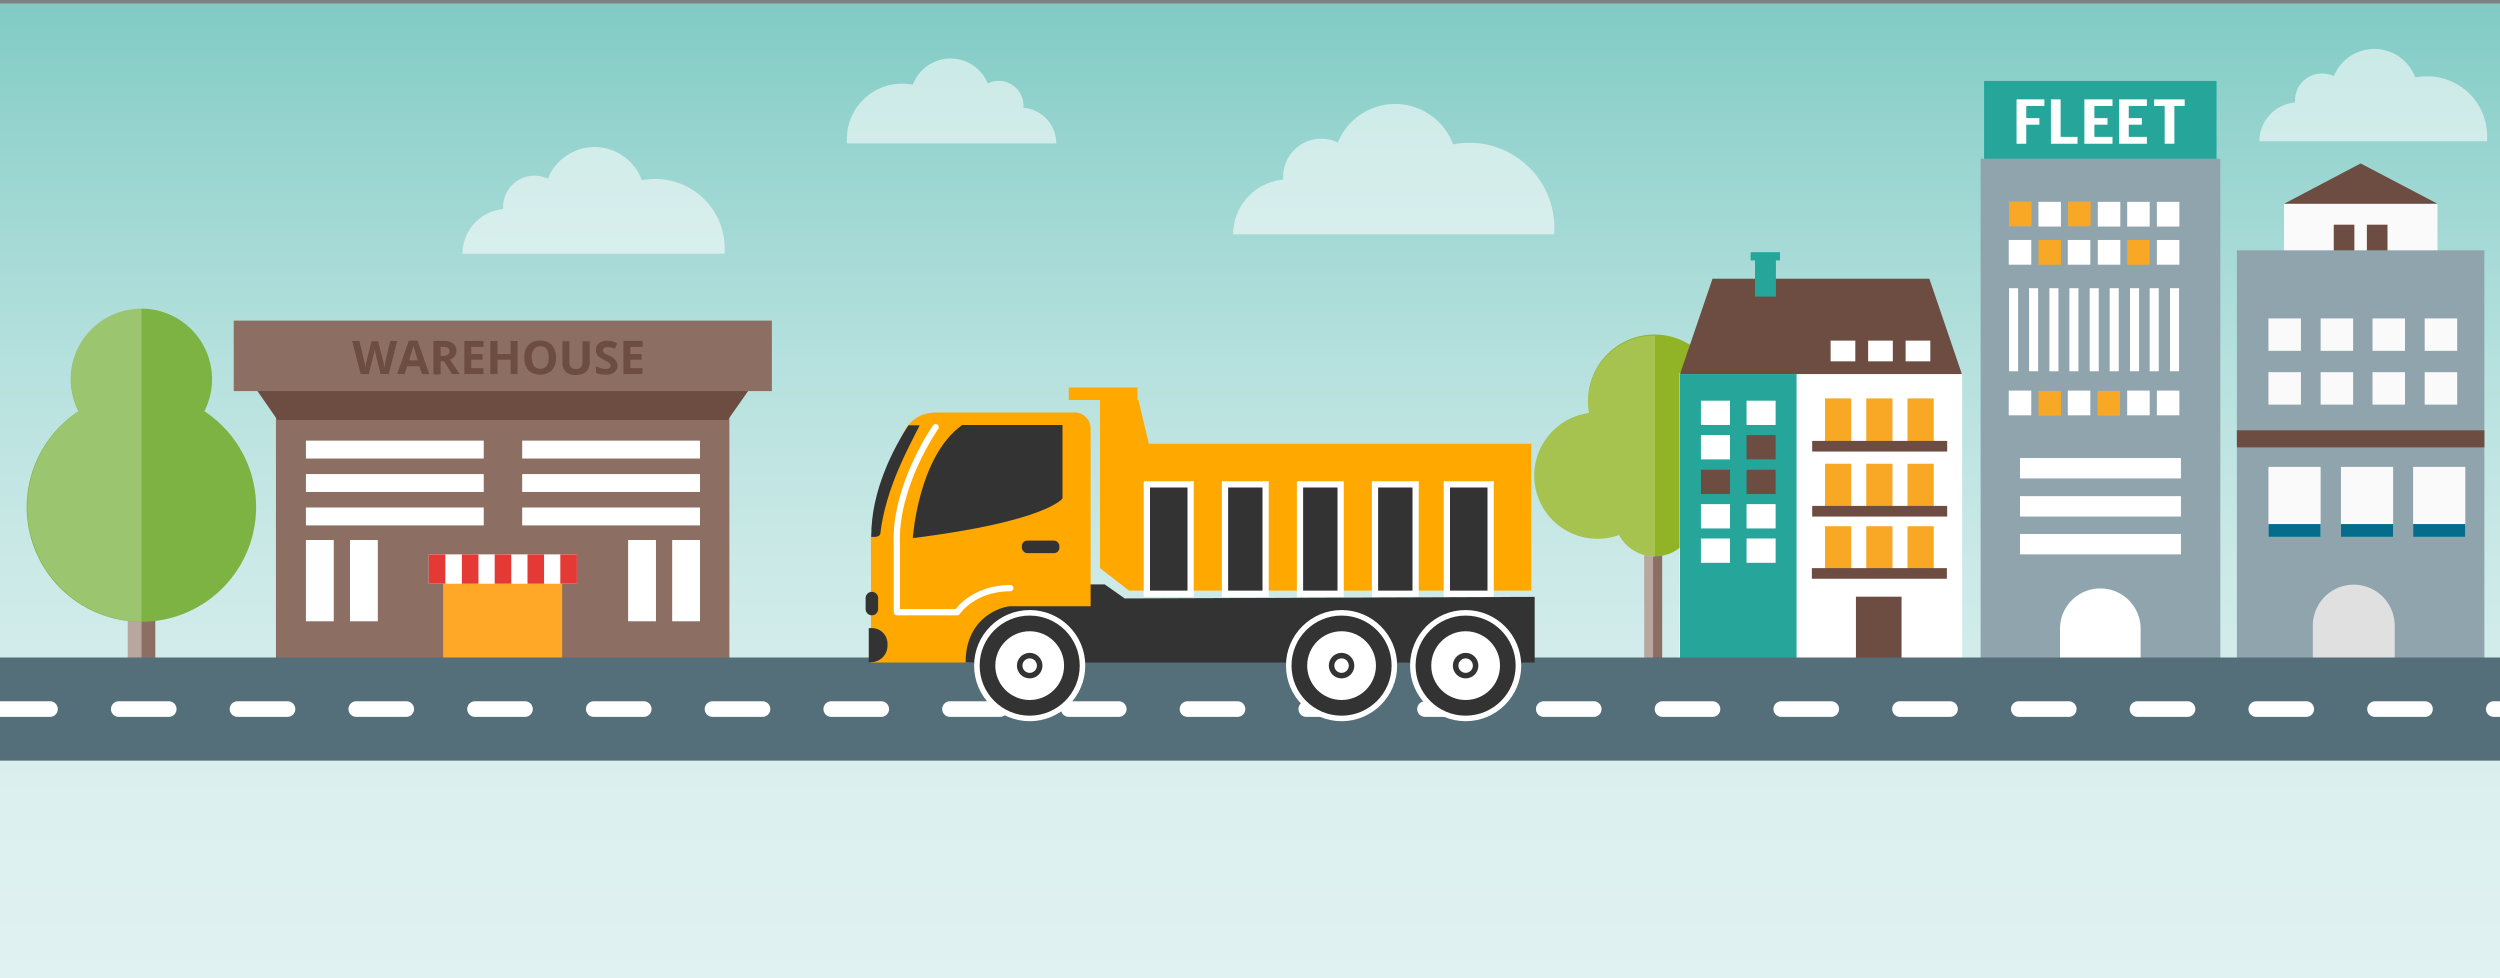 <svg xmlns="http://www.w3.org/2000/svg" xmlns:xlink="http://www.w3.org/1999/xlink" viewBox="0 0 800 313"><rect x="0" y="0" width="800" height="313" fill="#808080" stroke="none"/><defs><style>.a,.ab,.v,.w{fill:none;}.b{isolation:isolate;}.c{fill:url(#a);}.d{clip-path:url(#b);}.e{fill:#8d6e63;}.f{fill:#6d4c41;}.g{fill:#ffa726;}.aa,.h,.m,.n,.p,.r{fill:#fff;}.i{fill:#e53935;}.j{fill:#26a69a;}.k{fill:#90a4ae;}.l{fill:#f9a825;}.m{opacity:0.56;}.m,.n,.p,.r{mix-blend-mode:overlay;}.n{opacity:0.39;}.o{fill:#91b426;}.p{opacity:0.19;}.q{fill:#7cb342;}.r{opacity:0.24;}.s{fill:#fafafa;}.t{fill:#046d8b;}.u{fill:#e0e0e0;}.v{stroke:#546e7a;stroke-width:33px;}.aa,.ac,.v,.z{stroke-miterlimit:10;}.ab,.ac,.w,.z{stroke:#fff;}.ab,.w{stroke-linecap:round;stroke-linejoin:round;}.w{stroke-width:5px;stroke-dasharray:16 22;}.x{fill:#ffa900;}.ac,.y,.z{fill:#333;}.aa,.z{stroke-width:1.77px;}.aa{stroke:#333;}.ab,.ac{stroke-width:2px;}</style><linearGradient id="a" x1="400" y1="-495.07" x2="400" y2="-183.09" gradientTransform="translate(0 496.2)" gradientUnits="userSpaceOnUse"><stop offset="0" stop-color="#e0f2f1"/><stop offset="0.19" stop-color="#dbf0ef"/><stop offset="0.4" stop-color="#cdeae8"/><stop offset="0.63" stop-color="#b6e1de"/><stop offset="0.86" stop-color="#97d4cf"/><stop offset="1" stop-color="#80cbc4"/></linearGradient><clipPath id="b"><rect class="a" y="-491" width="800" height="800"/></clipPath></defs><title>baground</title><g class="b"><rect class="c" y="1.1" width="800" height="311.98" transform="translate(800 314.2) rotate(180)"/><g class="d"><rect class="e" x="88.3" y="132.2" width="145.1" height="84.69"/><polygon class="f" points="232.9 134.4 88.8 134.4 80.9 123 240.9 123 232.9 134.4"/><rect class="e" x="74.8" y="102.6" width="172.2" height="22.55"/><rect class="g" x="141.8" y="183.7" width="38.1" height="30.21"/><rect class="h" x="137.2" y="177.4" width="47.3" height="9.39"/><rect class="i" x="137.2" y="177.4" width="5.3" height="9.39"/><rect class="i" x="147.8" y="177.4" width="5.3" height="9.39"/><rect class="i" x="158.3" y="177.4" width="5.3" height="9.39"/><rect class="i" x="168.8" y="177.4" width="5.3" height="9.39"/><rect class="i" x="179.3" y="177.4" width="5.3" height="9.39"/><path class="f" d="M124.4,119.7h-2.6l-1.4-5.6-0.3-1.2q-0.2-.9-0.2-1.3l-0.2,1.3-0.3,1.2-1.4,5.6h-2.6l-2.7-10.6H115l1.4,5.8q0.4,1.6.5,2.8l0.2-1.3q0.2-.9.3-1.3l1.5-5.9H121l1.5,5.9,0.3,1.2,0.2,1.4,0.2-1.4,0.3-1.4,1.4-5.8h2.2Z"/><path class="f" d="M135,119.7l-0.8-2.5h-3.9l-0.8,2.5h-2.4l3.7-10.7h2.8l3.8,10.7H135Zm-1.3-4.4-1.2-3.9-0.2-.7-1.4,4.6h2.8Z"/><path class="f" d="M141,115.7v4.1h-2.3V109.1h3.1a5.3,5.3,0,0,1,3.2.8,3.1,3.1,0,0,1,.5,4.1,3.4,3.4,0,0,1-1.5,1.1l3.1,4.6h-2.5l-2.5-4.1H141Zm0-1.8h0.7a2.8,2.8,0,0,0,1.6-.4,1.3,1.3,0,0,0,.5-1.1,1.2,1.2,0,0,0-.5-1.1,3.2,3.2,0,0,0-1.6-.3H141v2.9Z"/><path class="f" d="M154.7,119.7h-6.1V109.1h6.1V111h-3.9v2.3h3.6v1.8h-3.6v2.7h3.9v1.9Z"/><path class="f" d="M165.6,119.7h-2.2v-4.6h-4.2v4.6h-2.3V109.1h2.3v4.2h4.2v-4.2h2.2v10.6Z"/><path class="f" d="M177.9,114.4a5.8,5.8,0,0,1-1.3,4.1,5.7,5.7,0,0,1-7.5,0,5.8,5.8,0,0,1-1.3-4.1,5.7,5.7,0,0,1,1.3-4,4.9,4.9,0,0,1,3.8-1.4,4.8,4.8,0,0,1,3.7,1.4A5.8,5.8,0,0,1,177.9,114.4Zm-7.7,0a4.4,4.4,0,0,0,.7,2.7,2.4,2.4,0,0,0,2,.9q2.7,0,2.7-3.6t-2.7-3.6a2.4,2.4,0,0,0-2,.9A4.4,4.4,0,0,0,170.1,114.4Z"/><path class="f" d="M188.7,109.1V116a4,4,0,0,1-.5,2.1,3.4,3.4,0,0,1-1.5,1.4,5.4,5.4,0,0,1-2.4.5,4.5,4.5,0,0,1-3.2-1A3.7,3.7,0,0,1,180,116v-6.8h2.2v6.5a2.7,2.7,0,0,0,.5,1.8,2.1,2.1,0,0,0,1.6.6,2,2,0,0,0,1.6-.6,2.7,2.7,0,0,0,.5-1.8v-6.5h2.2Z"/><path class="f" d="M197.6,116.8a2.7,2.7,0,0,1-1,2.3,4.5,4.5,0,0,1-2.9.8,6.8,6.8,0,0,1-3-.6v-2.1l1.8,0.7,1.4,0.2a1.9,1.9,0,0,0,1.1-.3,1,1,0,0,0,.4-0.8,0.9,0.9,0,0,0-.2-0.6l-0.5-.5-1.4-.7-1.5-.9a3.3,3.3,0,0,1-.8-1,2.8,2.8,0,0,1-.3-1.3,2.7,2.7,0,0,1,1-2.2,4,4,0,0,1,2.6-.8l1.6,0.2,1.6,0.6-0.7,1.8-1.4-.5h-1.1a1.4,1.4,0,0,0-1,.3,1,1,0,0,0-.3.8,1,1,0,0,0,.1.5l0.4,0.4,1.4,0.7a5.7,5.7,0,0,1,2,1.4A2.8,2.8,0,0,1,197.6,116.8Z"/><path class="f" d="M205.6,119.7h-6.1V109.1h6.1V111h-3.9v2.3h3.6v1.8h-3.6v2.7h3.9v1.9Z"/><rect class="h" x="97.9" y="141" width="56.9" height="5.73"/><rect class="h" x="97.9" y="151.7" width="56.9" height="5.73"/><rect class="h" x="97.9" y="162.4" width="56.9" height="5.73"/><rect class="h" x="167.1" y="141" width="56.9" height="5.73"/><rect class="h" x="167.1" y="151.7" width="56.9" height="5.73"/><rect class="h" x="167.1" y="162.4" width="56.9" height="5.73"/><rect class="h" x="97.9" y="172.8" width="8.9" height="26.01"/><rect class="h" x="112" y="172.8" width="8.9" height="26.01"/><rect class="h" x="201" y="172.8" width="8.9" height="26.01"/><rect class="h" x="215.1" y="172.8" width="8.9" height="26.01"/><rect class="j" x="634.9" y="25.9" width="74.4" height="28.26"/><polyline class="k" points="695.3 50.8 710.5 50.8 710.5 215.3 695.3 215.3 649 215.3 633.8 215.3 633.8 50.8 649 50.8"/><rect class="h" x="694.4" y="92.3" width="2.9" height="26.58" transform="translate(1391.7 211.1) rotate(180)"/><rect class="h" x="688" y="92.3" width="2.9" height="26.58" transform="translate(1378.8 211.1) rotate(180)"/><rect class="h" x="681.5" y="92.3" width="2.9" height="26.58" transform="translate(1366 211.1) rotate(180)"/><rect class="h" x="675.1" y="92.3" width="2.9" height="26.58" transform="translate(1353.1 211.1) rotate(180)"/><rect class="h" x="668.6" y="92.3" width="2.9" height="26.58" transform="translate(1340.2 211.1) rotate(180)"/><rect class="h" x="662.2" y="92.3" width="2.9" height="26.58" transform="translate(1327.3 211.1) rotate(180)"/><rect class="h" x="655.7" y="92.3" width="2.9" height="26.58" transform="translate(1314.4 211.1) rotate(180)"/><rect class="h" x="649.3" y="92.3" width="2.9" height="26.58" transform="translate(1301.5 211.1) rotate(180)"/><rect class="h" x="642.9" y="92.3" width="2.9" height="26.58" transform="translate(1288.7 211.1) rotate(180)"/><rect class="h" x="646.4" y="146.5" width="51.5" height="6.53" transform="translate(1344.3 299.6) rotate(180)"/><rect class="h" x="646.4" y="158.7" width="51.5" height="6.53" transform="translate(1344.3 324) rotate(180)"/><rect class="h" x="646.4" y="170.9" width="51.5" height="6.53" transform="translate(1344.3 348.3) rotate(180)"/><rect class="h" x="690.1" y="125.1" width="7.2" height="7.91" transform="translate(1387.5 258) rotate(180)"/><rect class="h" x="680.7" y="125.1" width="7.2" height="7.91" transform="translate(1368.6 258) rotate(180)"/><rect class="l" x="671.2" y="125.1" width="7.2" height="7.91"/><rect class="h" x="661.8" y="125.1" width="7.2" height="7.91" transform="translate(1330.7 258) rotate(180)"/><rect class="l" x="652.3" y="125.1" width="7.2" height="7.91"/><rect class="h" x="642.9" y="125.1" width="7.2" height="7.91" transform="translate(1292.9 258) rotate(180)"/><rect class="h" x="690.1" y="76.8" width="7.2" height="7.91" transform="translate(1387.5 161.5) rotate(180)"/><rect class="l" x="680.7" y="76.8" width="7.2" height="7.91"/><rect class="h" x="671.2" y="76.8" width="7.2" height="7.91" transform="translate(1349.7 161.5) rotate(180)"/><rect class="h" x="661.8" y="76.8" width="7.2" height="7.91" transform="translate(1330.7 161.5) rotate(180)"/><rect class="l" x="652.3" y="76.8" width="7.2" height="7.91"/><rect class="h" x="642.9" y="76.8" width="7.2" height="7.91" transform="translate(1292.9 161.5) rotate(180)"/><rect class="h" x="690.1" y="64.5" width="7.2" height="7.91" transform="translate(1387.5 137) rotate(180)"/><rect class="h" x="680.7" y="64.5" width="7.2" height="7.91" transform="translate(1368.6 137) rotate(180)"/><rect class="h" x="671.2" y="64.5" width="7.2" height="7.91" transform="translate(1349.7 137) rotate(180)"/><rect class="l" x="661.8" y="64.5" width="7.2" height="7.91"/><rect class="h" x="652.3" y="64.5" width="7.2" height="7.91" transform="translate(1311.8 137) rotate(180)"/><rect class="l" x="642.9" y="64.5" width="7.2" height="7.91"/><path class="h" d="M672.1,188.3h0a12.9,12.9,0,0,0-12.9,12.9v14.1H685V201.2A12.9,12.9,0,0,0,672.1,188.3Z"/><path class="h" d="M648.4,46h-3.1V31.8h8.9v2.1h-5.8v3.9h4.2v2.1h-4.2v6Z"/><path class="h" d="M664.9,46h-8.6V31.8h3.1v12h5.4V46Z"/><path class="h" d="M667,46V31.8H676v2.1h-5.8v3.9h4.2v2.1h-4.2v3.9H676V46H667Z"/><path class="h" d="M678.1,46V31.8h8.9v2.1h-5.8v3.9h4.2v2.1h-4.2v3.9h5.8V46h-8.9Z"/><path class="h" d="M692.6,33.9h-3.3V31.8h9.8v2.1h-3.3V46h-3.1v-12Z"/><path class="m" d="M497.4,72.8A27.2,27.2,0,0,0,465,46.2a19.8,19.8,0,0,0-36.9-.6,12.2,12.2,0,0,0-17.5,11c0,0.3,0,.6,0,0.9A17.6,17.6,0,0,0,394.6,75H497.3C497.4,74.3,497.4,73.5,497.4,72.8Z"/><path class="m" d="M231.9,79.4a22.2,22.2,0,0,0-26.5-21.7,16.1,16.1,0,0,0-30.1-.5,10,10,0,0,0-14.3,9c0,0.2,0,.5,0,0.7A14.4,14.4,0,0,0,148,81.2h83.8C231.9,80.6,231.9,80,231.9,79.4Z"/><path class="m" d="M795.9,43.7a19.2,19.2,0,0,0-23-18.9,14,14,0,0,0-26.1-.4,8.6,8.6,0,0,0-12.4,7.8c0,0.2,0,.4,0,0.6a12.5,12.5,0,0,0-11.4,12.4h72.8C795.9,44.8,795.9,44.2,795.9,43.7Z"/><path class="m" d="M271,44.4a17.7,17.7,0,0,1,21.1-17.3,12.9,12.9,0,0,1,24-.4,7.9,7.9,0,0,1,11.4,7.2c0,0.2,0,.4,0,0.6a11.4,11.4,0,0,1,10.5,11.4H271C271,45.4,271,44.9,271,44.4Z"/><rect class="e" x="526.2" y="168.1" width="5.7" height="45.14"/><rect class="n" x="526.2" y="168.1" width="2.8" height="45.14"/><path class="o" d="M550.4,132.2a21.3,21.3,0,1,0-41.9,0,20.2,20.2,0,1,0,9.6,39,12.9,12.9,0,0,0,22.8,0A20.2,20.2,0,1,0,550.4,132.2Z"/><path class="p" d="M529.5,107.4h-0.1a21.2,21.2,0,0,0-20.9,24.9,20.2,20.2,0,1,0,9.6,39,12.9,12.9,0,0,0,11.4,6.9h0.1V107.4Z"/><rect class="e" x="40.9" y="169.1" width="8.8" height="47.45"/><rect class="n" x="40.9" y="169.1" width="4.4" height="47.45"/><path class="q" d="M65.4,131.6a22.6,22.6,0,1,0-40.3,0A36.7,36.7,0,1,0,65.4,131.6Z"/><path class="r" d="M45.3,98.7a22.6,22.6,0,0,0-20.1,32.9,36.7,36.7,0,0,0,20.1,67.3V98.7Z"/><rect class="h" x="537.5" y="119.2" width="90.4" height="93.31" transform="translate(1165.4 331.8) rotate(180)"/><polygon class="f" points="548 89.2 617.4 89.2 627.8 119.7 537.6 119.7 548 89.2"/><rect class="j" x="537.6" y="119.7" width="37.3" height="92.84"/><rect class="l" x="610.5" y="127.4" width="8.4" height="14.31" transform="translate(1229.3 269.2) rotate(180)"/><rect class="l" x="597.2" y="127.4" width="8.4" height="14.31" transform="translate(1202.8 269.2) rotate(180)"/><rect class="l" x="584" y="127.4" width="8.4" height="14.31" transform="translate(1176.4 269.2) rotate(180)"/><rect class="l" x="610.5" y="148.4" width="8.4" height="14.31" transform="translate(1229.3 311.1) rotate(180)"/><rect class="l" x="597.2" y="148.4" width="8.4" height="14.31" transform="translate(1202.8 311.1) rotate(180)"/><rect class="l" x="584" y="148.4" width="8.4" height="14.31" transform="translate(1176.4 311.1) rotate(180)"/><rect class="l" x="610.5" y="168.4" width="8.4" height="14.31" transform="translate(1229.3 351.1) rotate(180)"/><rect class="l" x="597.2" y="168.4" width="8.4" height="14.31" transform="translate(1202.8 351.1) rotate(180)"/><rect class="l" x="584" y="168.4" width="8.4" height="14.31" transform="translate(1176.4 351.1) rotate(180)"/><rect class="h" x="558.9" y="128.2" width="9.3" height="7.78" transform="translate(1127.1 264.2) rotate(180)"/><rect class="h" x="544.4" y="128.2" width="9.3" height="7.78" transform="translate(1098 264.2) rotate(180)"/><rect class="f" x="558.9" y="139.3" width="9.3" height="7.78" transform="translate(1127.1 286.3) rotate(180)"/><rect class="h" x="544.4" y="139.3" width="9.3" height="7.78" transform="translate(1098 286.3) rotate(180)"/><rect class="f" x="558.9" y="150.3" width="9.3" height="7.78" transform="translate(1127.1 308.4) rotate(180)"/><rect class="f" x="544.4" y="150.3" width="9.3" height="7.78" transform="translate(1098 308.4) rotate(180)"/><rect class="h" x="558.9" y="161.3" width="9.3" height="7.78" transform="translate(1127.1 330.4) rotate(180)"/><rect class="h" x="544.4" y="161.3" width="9.3" height="7.78" transform="translate(1098 330.4) rotate(180)"/><rect class="h" x="558.9" y="172.4" width="9.3" height="7.78" transform="translate(1127.1 352.5) rotate(180)"/><rect class="h" x="544.4" y="172.4" width="9.3" height="7.78" transform="translate(1098 352.5) rotate(180)"/><rect class="f" x="594" y="191" width="14.6" height="21.56" transform="translate(1202.5 403.5) rotate(180)"/><rect class="f" x="579.8" y="141" width="43.2" height="3.41" transform="translate(1202.9 285.5) rotate(180)"/><rect class="f" x="579.8" y="161.9" width="43.2" height="3.41" transform="translate(1202.9 327.2) rotate(180)"/><polyline class="f" points="579.8 181.8 579.8 185.2 623 185.2 623 181.8"/><rect class="h" x="609.8" y="109" width="7.9" height="6.63"/><rect class="h" x="597.8" y="109" width="7.9" height="6.63"/><rect class="h" x="585.8" y="109" width="7.9" height="6.63"/><rect class="j" x="561.6" y="81.4" width="6.7" height="13.51"/><rect class="j" x="560.2" y="80.7" width="9.4" height="2.63"/><rect class="s" x="730.9" y="65.2" width="49.1" height="34.18"/><polygon class="f" points="730.9 65.2 755.4 52.3 780 65.2 730.9 65.2"/><rect class="f" x="746.8" y="71.9" width="6.6" height="13.11"/><rect class="f" x="757.4" y="71.9" width="6.6" height="13.11"/><rect class="k" x="715.8" y="80.1" width="79.2" height="133.24"/><rect class="s" x="725.9" y="101.9" width="10.4" height="10.37"/><rect class="s" x="742.6" y="101.9" width="10.4" height="10.37"/><rect class="s" x="759.2" y="101.9" width="10.4" height="10.37"/><rect class="s" x="775.9" y="101.9" width="10.4" height="10.37"/><rect class="s" x="725.9" y="119.1" width="10.4" height="10.38"/><rect class="s" x="742.6" y="119.1" width="10.4" height="10.38"/><rect class="s" x="759.2" y="119.1" width="10.4" height="10.38"/><rect class="s" x="775.9" y="119.1" width="10.4" height="10.38"/><rect class="f" x="715.8" y="137.7" width="79.2" height="5.46"/><rect class="s" x="725.9" y="149.4" width="16.7" height="22.39"/><rect class="s" x="749.1" y="149.4" width="16.7" height="22.39"/><rect class="s" x="772.2" y="149.4" width="16.7" height="22.39"/><rect class="t" x="725.9" y="167.7" width="16.7" height="4.1"/><rect class="t" x="749.1" y="167.7" width="16.7" height="4.1"/><rect class="t" x="772.2" y="167.7" width="16.7" height="4.1"/><path class="u" d="M766.3,221.6H740.1V200.2a13.1,13.1,0,0,1,13.1-13.1h0a13.1,13.1,0,0,1,13.1,13.1v21.4Z"/><line class="v" y1="226.9" x2="800" y2="226.9"/><line class="w" y1="226.9" x2="800" y2="226.9"/></g><polygon class="x" points="490 142 352 142 352 181.8 361.3 189 490 189 490 142"/><path class="y" d="M491,212H312.6c-9.2,0-15.8-3.3-15.8-12.5h0c0-9.2,6.5-12.5,15.8-12.5h40.9l6.4,4.5,131.2-.5V212Z"/><path class="x" d="M343.8,132H299.6c-12.1,0-12.6,14.3-12.6,14.3l-8.3,25.1V212H309c0-15,12.2-18,14.4-18H349V137.1A5.1,5.1,0,0,0,343.8,132Z"/><path class="y" d="M340,136v23.5s-4.9,7.3-47.9,12.7c0,0,1.7-26.2,15.8-36.2h32Z"/><circle class="z" cx="329.5" cy="213" r="16.9"/><circle class="h" cx="329.5" cy="213" r="11"/><circle class="aa" cx="329.5" cy="213" r="3.2"/><circle class="z" cx="469" cy="213" r="16.9"/><circle class="h" cx="469" cy="213" r="11"/><circle class="aa" cx="469" cy="213" r="3.2"/><circle class="z" cx="429.3" cy="213" r="16.9"/><circle class="h" cx="429.3" cy="213" r="11"/><circle class="aa" cx="429.3" cy="213" r="3.2"/><path class="ab" d="M299.4,136.7s-13.4,19-12.4,37.9v21.3h19.3s5.1-7.7,17-7.7"/><rect class="y" x="327" y="173" width="12" height="4" rx="1.7" ry="1.7"/><path class="y" d="M278.8,171.8s2.7,0.3,2.9-1c1.7-14.6,9.1-27.7,12.6-34.7h-3.6C286.2,143,278.7,156.8,278.8,171.8Z"/><path class="y" d="M278,201h0.7a5,5,0,0,1,5.3,5.1v0.3a5.3,5.3,0,0,1-5.3,5.5H278V201Z"/><path class="y" d="M281,195a2,2,0,0,1-2,1.9h0a2,2,0,0,1-2-1.9v-3.7a2,2,0,0,1,2-1.9h0a2,2,0,0,1,2,1.9V195Z"/><polygon class="x" points="371.2 157 352 157 352 128 364.3 128 371.2 157"/><rect class="x" x="342" y="124" width="22" height="4"/><rect class="ac" x="367" y="155" width="14" height="35"/><rect class="ac" x="392" y="155" width="13" height="35"/><rect class="ac" x="416" y="155" width="13" height="35"/><rect class="ac" x="440" y="155" width="13" height="35"/><rect class="ac" x="463" y="155" width="14" height="35"/></g></svg>